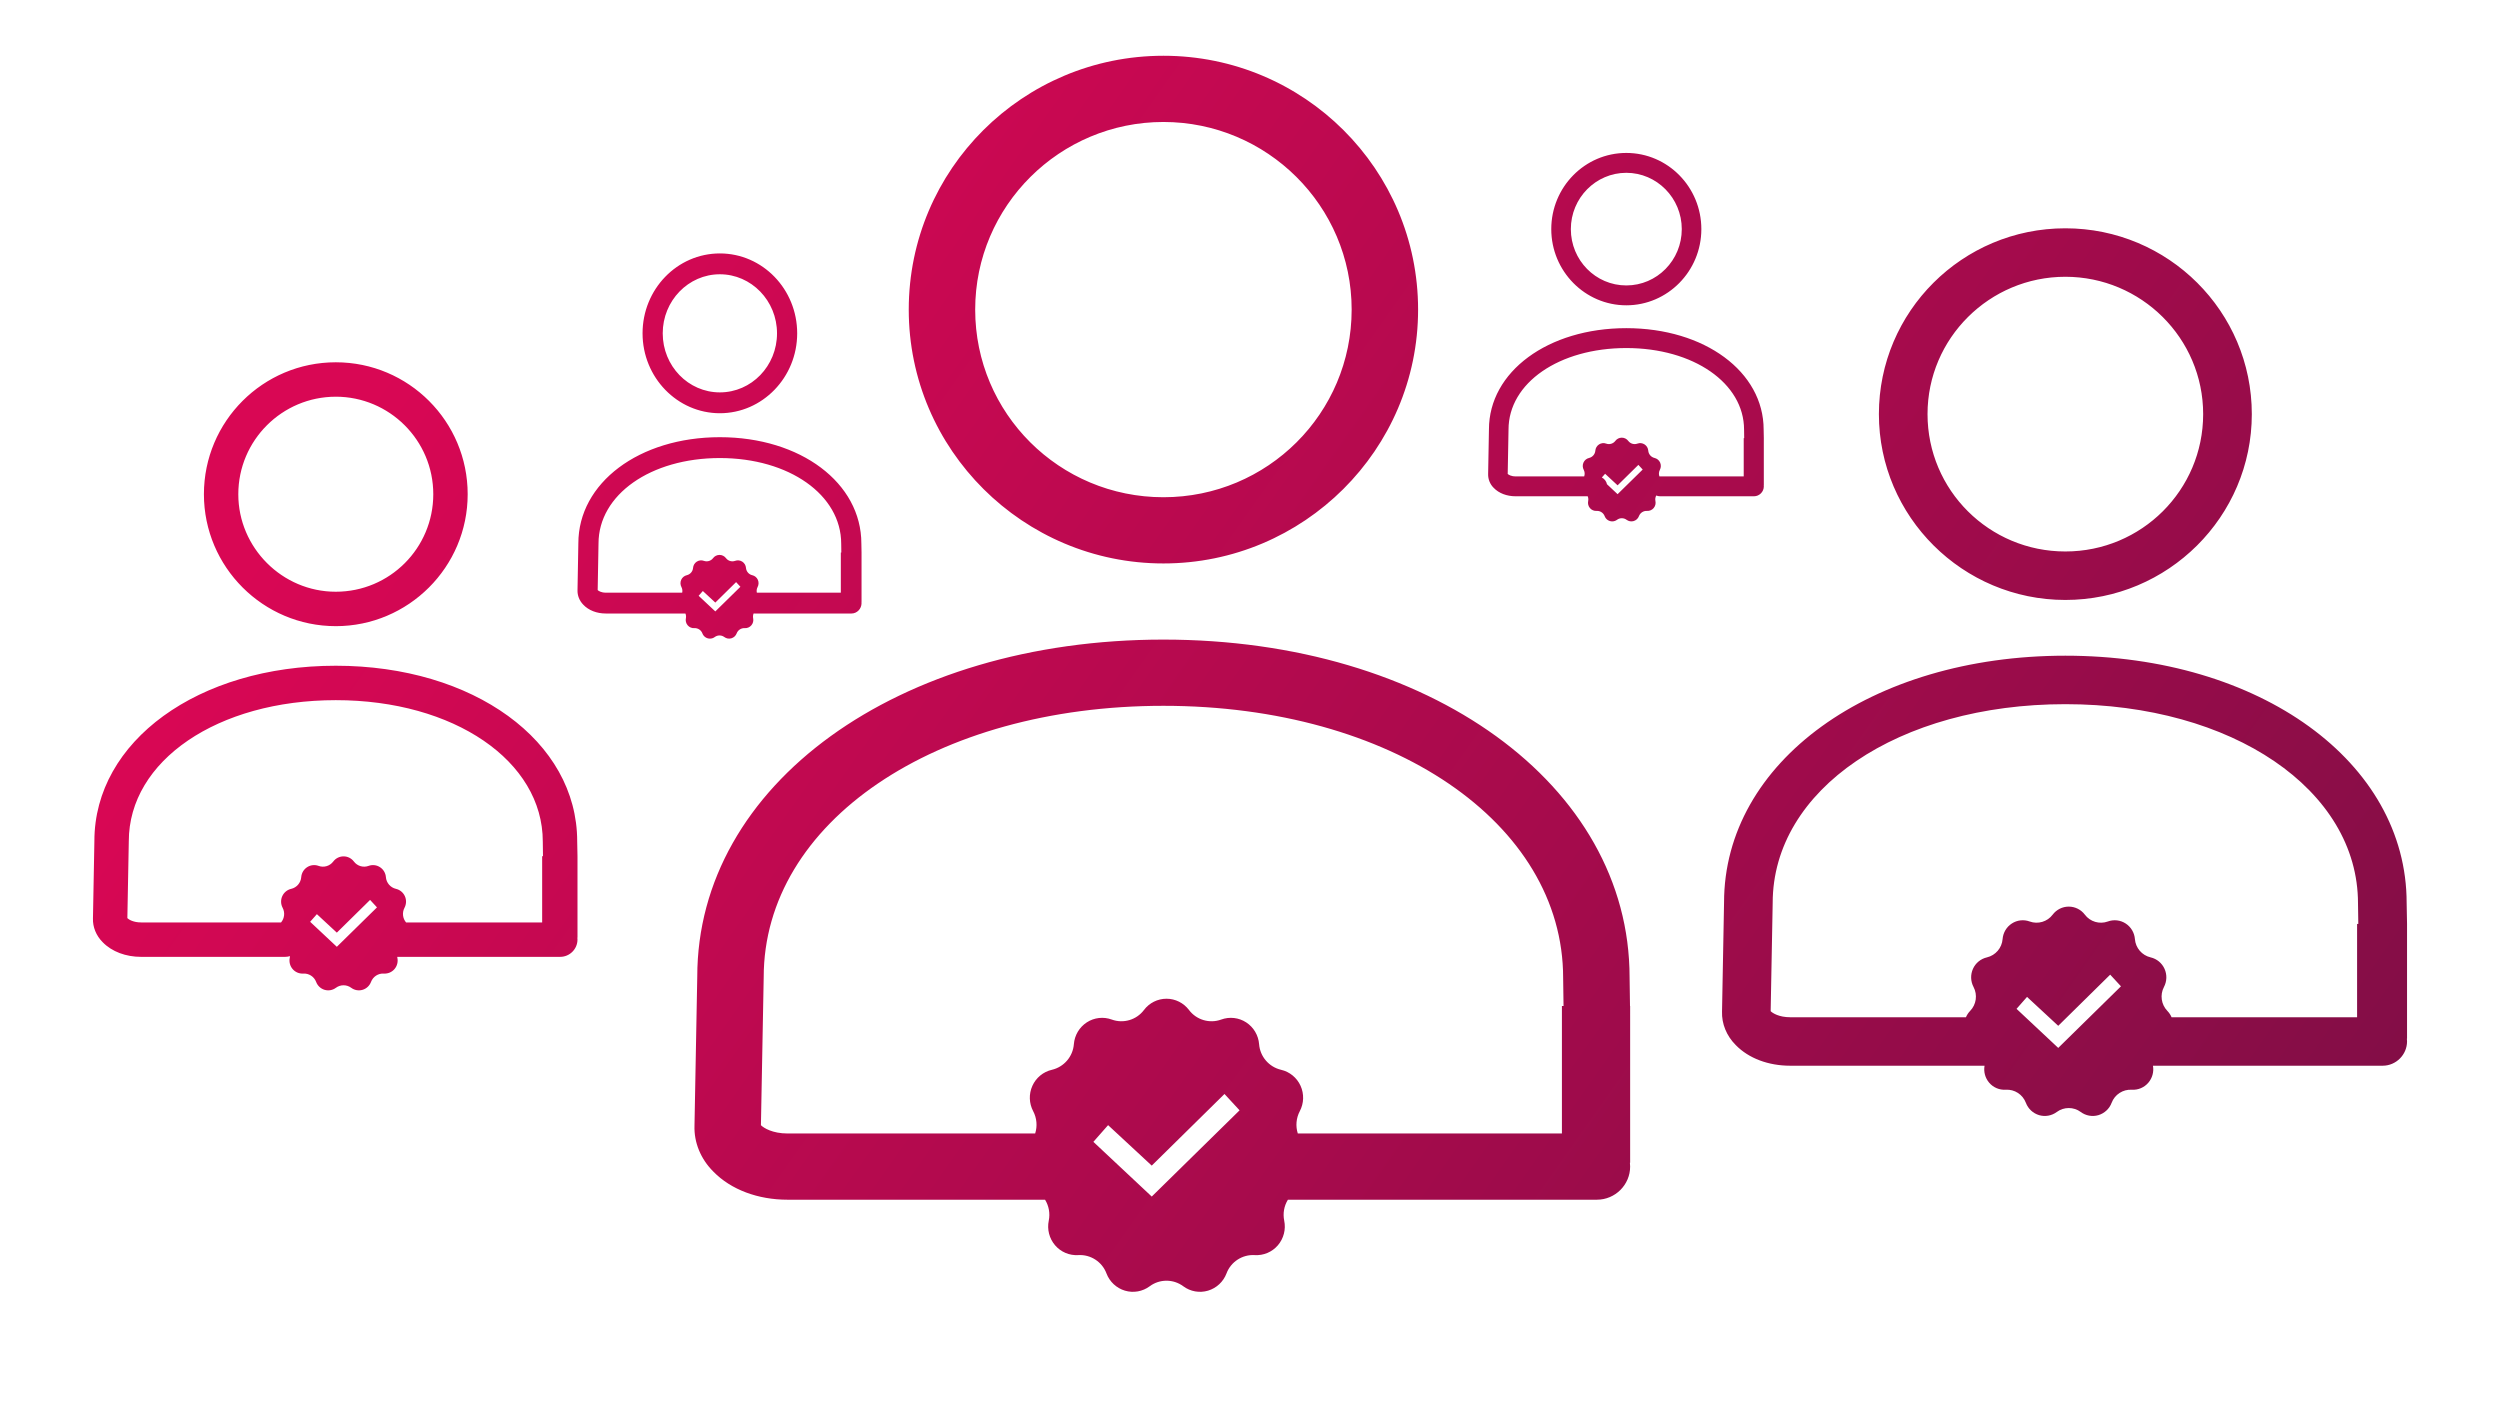 <?xml version="1.0" encoding="UTF-8" standalone="no"?>
<!DOCTYPE svg PUBLIC "-//W3C//DTD SVG 1.1//EN" "http://www.w3.org/Graphics/SVG/1.1/DTD/svg11.dtd">
<svg width="100%" height="100%" viewBox="0 0 269 153" version="1.1" xmlns="http://www.w3.org/2000/svg" xmlns:xlink="http://www.w3.org/1999/xlink" xml:space="preserve" style="fill-rule:evenodd;clip-rule:evenodd;stroke-linejoin:round;stroke-miterlimit:1.414;">
    <g id="b" transform="matrix(1,0,0,1,10,6)">
        <path d="M115.184,54.627C100.112,54.627 87.781,42.395 87.781,27.313C87.781,12.233 100.053,0 115.184,0C130.315,0 142.587,12.232 142.587,27.314C142.587,42.395 130.256,54.627 115.184,54.627L115.184,54.627ZM115.184,7.125C104.044,7.125 94.93,16.151 94.93,27.314C94.93,38.476 103.984,47.502 115.184,47.502C126.384,47.502 135.438,38.476 135.438,27.313C135.438,16.151 126.324,7.125 115.184,7.125L115.184,7.125ZM165.388,102.243L165.403,102.243L165.402,103.257C165.404,103.264 165.403,103.272 165.403,103.28L165.403,119.108L165.379,119.108C165.395,119.245 165.403,119.384 165.403,119.526C165.403,121.485 163.795,123.088 161.829,123.088L128.579,123.088C128.163,123.762 128.021,124.571 128.182,125.346C128.376,126.285 128.124,127.263 127.501,127.992C126.883,128.716 125.958,129.108 125.008,129.049C123.676,128.968 122.438,129.772 121.971,131.022C121.633,131.915 120.897,132.601 119.982,132.875C119.07,133.146 118.082,132.97 117.319,132.401C116.251,131.606 114.777,131.606 113.709,132.401C112.946,132.97 111.957,133.146 111.045,132.875C110.13,132.602 109.394,131.915 109.057,131.022C108.59,129.771 107.352,128.967 106.02,129.049C105.07,129.108 104.145,128.716 103.526,127.992C102.903,127.263 102.652,126.285 102.846,125.346C103.01,124.551 102.853,123.746 102.448,123.089L74.735,123.089C71.578,123.089 68.659,122.02 66.753,120.06C65.382,118.695 64.668,116.913 64.727,115.132L65.025,99.1C65.025,78.437 86.59,62.82 115.184,62.82C143.778,62.82 165.343,78.437 165.343,99.16L165.388,102.243ZM101.384,115.963C101.637,115.168 101.56,114.304 101.17,113.566C100.721,112.718 100.69,111.709 101.085,110.835C101.476,109.964 102.253,109.325 103.183,109.11C104.485,108.806 105.446,107.685 105.548,106.352C105.622,105.398 106.137,104.531 106.938,104.008C107.738,103.488 108.732,103.376 109.626,103.704C110.877,104.161 112.291,103.742 113.09,102.676C113.662,101.914 114.561,101.464 115.514,101.463C116.464,101.463 117.36,101.912 117.937,102.676C118.736,103.742 120.15,104.161 121.401,103.704C122.294,103.376 123.292,103.489 124.089,104.008C124.891,104.531 125.405,105.398 125.479,106.352C125.58,107.686 126.541,108.807 127.844,109.11C128.77,109.323 129.547,109.96 129.941,110.834C130.336,111.708 130.305,112.718 129.856,113.566C129.467,114.304 129.39,115.168 129.643,115.963L158.062,115.963L158.062,102.243L158.237,102.243L158.194,99.219C158.194,82.534 139.727,69.946 115.184,69.946C90.641,69.946 72.174,82.475 72.174,99.159L71.876,115.073C72.174,115.37 73.126,115.963 74.736,115.963L101.384,115.963ZM113.928,122.75L113.118,121.99L107.647,116.863L109.231,115.065L113.928,119.42L121.755,111.712L123.378,113.471L114.722,121.971L113.928,122.75ZM223.21,102.776C222.544,102.088 222.395,101.043 222.843,100.196C223.163,99.591 223.185,98.87 222.903,98.246C222.624,97.624 222.069,97.167 221.405,97.013C220.475,96.797 219.788,95.996 219.716,95.043C219.663,94.362 219.295,93.742 218.723,93.369C218.154,92.999 217.442,92.918 216.804,93.152C215.91,93.479 214.9,93.179 214.329,92.417C213.92,91.873 213.278,91.552 212.598,91.551C211.919,91.551 211.278,91.871 210.866,92.418C210.295,93.18 209.286,93.479 208.392,93.152C207.754,92.918 207.042,92.998 206.473,93.369C205.901,93.739 205.534,94.359 205.479,95.044C205.407,95.996 204.721,96.797 203.791,97.014C203.127,97.167 202.571,97.623 202.292,98.245C202.01,98.87 202.032,99.591 202.352,100.197C202.802,101.045 202.652,102.09 201.985,102.776C201.793,102.975 201.641,103.206 201.536,103.455L182.617,103.455C181.439,103.455 180.741,103.021 180.523,102.803L180.741,91.154C180.741,78.94 194.262,69.769 212.231,69.769C230.2,69.769 243.721,78.984 243.721,91.198L243.753,93.412L243.623,93.412L243.623,103.455L223.66,103.455C223.554,103.203 223.401,102.972 223.21,102.776L223.21,102.776ZM182.617,108.671L203.538,108.671C203.422,109.324 203.605,109.996 204.036,110.5C204.478,111.017 205.138,111.297 205.817,111.255C206.767,111.195 207.646,111.766 207.986,112.665C208.227,113.303 208.753,113.793 209.406,113.989C210.057,114.182 210.763,114.056 211.308,113.65C212.072,113.083 213.124,113.083 213.888,113.65C214.433,114.056 215.139,114.182 215.79,113.989C216.443,113.793 216.969,113.303 217.21,112.665C217.544,111.772 218.428,111.198 219.379,111.255C220.058,111.298 220.719,111.018 221.16,110.5C221.591,109.996 221.774,109.324 221.658,108.671L246.383,108.671C247.818,108.668 248.998,107.486 248.998,106.051C248.998,105.953 248.992,105.855 248.981,105.757L248.998,105.757L248.998,94.309C249,94.257 249,94.205 248.998,94.153L248.998,93.412L248.955,91.154C248.955,75.984 233.166,64.553 212.231,64.553C191.296,64.553 175.508,75.984 175.508,91.111L175.29,102.847C175.246,104.151 175.769,105.455 176.772,106.454C178.168,107.889 180.306,108.671 182.617,108.671L182.617,108.671ZM210.887,106.213L211.466,106.756L212.032,106.2L218.216,100.128L217.056,98.872L211.466,104.378L208.11,101.267L206.979,102.551L210.887,106.213ZM32.741,96.957L50.286,96.957C51.302,96.954 52.137,96.116 52.137,95.1C52.137,95.03 52.133,94.959 52.125,94.889L52.138,94.889L52.138,86.123L52.106,84.52C52.106,73.75 40.939,65.633 26.131,65.633C11.323,65.633 0.156,73.75 0.156,84.49L0.002,92.822C-0.029,93.748 0.341,94.674 1.051,95.383C2.038,96.402 3.55,96.958 5.184,96.958L20.67,96.958C20.854,96.958 21.033,96.93 21.202,96.879C21.198,96.941 21.189,97.002 21.177,97.063C21.087,97.493 21.203,97.94 21.488,98.273C21.772,98.604 22.194,98.783 22.628,98.756C23.237,98.719 23.803,99.086 24.017,99.657C24.172,100.068 24.507,100.381 24.925,100.505C25.342,100.629 25.793,100.548 26.142,100.288C26.63,99.925 27.304,99.925 27.792,100.288C28.143,100.548 28.594,100.629 29.011,100.505C29.428,100.381 29.764,100.068 29.92,99.658C30.138,99.082 30.7,98.717 31.307,98.756C31.741,98.783 32.163,98.604 32.448,98.272C32.732,97.94 32.848,97.492 32.758,97.062C32.751,97.027 32.746,96.992 32.741,96.957L32.741,96.957ZM33.524,91.677C33.253,92.191 33.324,92.816 33.692,93.254L48.336,93.254L48.336,86.124L48.426,86.124L48.404,84.551C48.404,75.879 38.841,69.337 26.131,69.337C13.421,69.337 3.858,75.848 3.858,84.52L3.704,92.791C3.858,92.946 4.351,93.254 5.184,93.254L20.243,93.254C20.611,92.816 20.683,92.191 20.411,91.678C20.205,91.29 20.191,90.829 20.371,90.429C20.553,90.029 20.907,89.738 21.331,89.641C21.926,89.503 22.366,88.99 22.412,88.381C22.446,87.944 22.681,87.547 23.048,87.308C23.412,87.071 23.868,87.019 24.276,87.169C24.849,87.379 25.49,87.189 25.859,86.699C26.121,86.351 26.532,86.145 26.968,86.145C27.402,86.145 27.812,86.35 28.076,86.699C28.446,87.189 29.086,87.379 29.659,87.169C30.068,87.019 30.524,87.071 30.888,87.309C31.254,87.546 31.489,87.942 31.523,88.38C31.569,88.989 32.009,89.502 32.604,89.64C33.028,89.738 33.383,90.03 33.564,90.429C33.744,90.829 33.729,91.29 33.524,91.678L33.524,91.677ZM26.243,95.876L25.873,95.529L23.372,93.185L24.096,92.363L26.243,94.353L29.821,90.83L30.563,91.634L26.605,95.52L26.243,95.876L26.243,95.876ZM168.622,47.399C168.477,47.399 168.339,47.369 168.213,47.315C168.114,47.498 168.082,47.711 168.125,47.915C168.181,48.184 168.109,48.463 167.931,48.672C167.754,48.879 167.49,48.991 167.218,48.974C166.837,48.951 166.484,49.18 166.35,49.537C166.254,49.793 166.044,49.989 165.782,50.067C165.521,50.144 165.239,50.094 165.021,49.931C164.716,49.704 164.295,49.704 163.99,49.931C163.841,50.042 163.659,50.102 163.473,50.102C163.112,50.102 162.787,49.876 162.661,49.537C162.527,49.18 162.173,48.951 161.793,48.974C161.521,48.991 161.257,48.879 161.08,48.672C160.902,48.464 160.831,48.184 160.886,47.916C160.922,47.743 160.905,47.563 160.838,47.399L153.072,47.399C152.141,47.399 151.281,47.079 150.72,46.491C150.326,46.101 150.11,45.565 150.123,45.011L150.211,40.2C150.211,33.998 156.564,29.31 164.99,29.31C173.415,29.31 179.768,33.998 179.768,40.218L179.787,41.143L179.786,41.447L179.787,46.205L179.779,46.205C179.784,46.248 179.787,46.292 179.787,46.335C179.787,46.915 179.312,47.395 178.732,47.4L168.622,47.4L168.622,47.399ZM163.821,46.957L162.912,46.105C162.846,45.792 162.642,45.524 162.358,45.377L162.71,44.978L164.053,46.222L166.289,44.02L166.753,44.523L164.279,46.951L164.053,47.174L163.821,46.957ZM160.407,44.55C160.523,44.769 160.542,45.026 160.46,45.26L153.072,45.26C152.598,45.26 152.317,45.083 152.229,44.993L152.317,40.217C152.317,35.21 157.759,31.45 164.99,31.45C172.222,31.45 177.662,35.227 177.662,40.235L177.675,41.143L177.624,41.143L177.624,45.261L168.622,45.261L168.552,45.263C168.469,45.029 168.487,44.77 168.603,44.55C168.731,44.308 168.74,44.02 168.628,43.77C168.516,43.521 168.294,43.339 168.028,43.277C167.656,43.19 167.381,42.87 167.352,42.489C167.331,42.216 167.184,41.968 166.955,41.819C166.727,41.671 166.442,41.638 166.187,41.732C165.83,41.863 165.426,41.743 165.198,41.438C165.034,41.221 164.777,41.093 164.505,41.093C164.233,41.093 163.976,41.221 163.812,41.438C163.584,41.743 163.18,41.863 162.823,41.732C162.568,41.638 162.283,41.671 162.056,41.819C161.827,41.968 161.679,42.216 161.658,42.489C161.629,42.87 161.354,43.19 160.982,43.277C160.717,43.339 160.495,43.521 160.383,43.769C160.27,44.019 160.279,44.308 160.407,44.55L160.407,44.55ZM71.091,60.008C71.127,60.012 71.163,60.014 71.201,60.014L81.617,60.014C82.214,60.014 82.702,59.509 82.702,58.892C82.702,58.848 82.699,58.804 82.694,58.762L82.702,58.762L82.702,53.451L82.683,52.481C82.683,45.958 76.138,41.042 67.457,41.042C58.777,41.042 52.23,45.958 52.23,52.462L52.14,57.509C52.122,58.069 52.339,58.63 52.755,59.059C53.333,59.677 54.22,60.013 55.178,60.013L63.753,60.013C63.818,60.173 63.838,60.352 63.801,60.53C63.746,60.798 63.818,61.077 63.995,61.285C64.174,61.493 64.436,61.605 64.708,61.588C65.088,61.565 65.442,61.794 65.576,62.151C65.701,62.49 66.026,62.717 66.388,62.717C66.575,62.717 66.756,62.657 66.906,62.545C67.211,62.318 67.631,62.318 67.936,62.545C68.156,62.708 68.436,62.758 68.697,62.681C68.959,62.603 69.17,62.407 69.266,62.151C69.4,61.794 69.753,61.565 70.133,61.588C70.405,61.605 70.669,61.492 70.846,61.285C71.024,61.077 71.095,60.798 71.04,60.53C71.003,60.355 71.021,60.172 71.09,60.007L71.091,60.008ZM71.518,57.165C71.42,57.351 71.391,57.566 71.436,57.771L80.473,57.771L80.473,53.452L80.527,53.452L80.513,52.501C80.513,47.248 74.907,43.286 67.457,43.286C60.007,43.286 54.4,47.23 54.4,52.482L54.31,57.491C54.4,57.584 54.69,57.771 55.178,57.771L63.404,57.771C63.449,57.566 63.42,57.351 63.322,57.165C63.194,56.923 63.186,56.635 63.298,56.385C63.41,56.136 63.632,55.954 63.898,55.892C64.27,55.805 64.544,55.485 64.573,55.104C64.594,54.831 64.742,54.583 64.971,54.434C65.198,54.286 65.483,54.254 65.738,54.347C66.096,54.478 66.5,54.358 66.728,54.053C66.892,53.836 67.149,53.709 67.421,53.709C67.692,53.709 67.949,53.836 68.113,54.053C68.343,54.359 68.744,54.478 69.103,54.347C69.358,54.254 69.643,54.286 69.87,54.434C70.099,54.584 70.246,54.831 70.267,55.104C70.297,55.487 70.571,55.807 70.943,55.892C71.208,55.952 71.43,56.134 71.543,56.384C71.655,56.634 71.646,56.922 71.518,57.164L71.518,57.165ZM66.968,59.789L66.736,59.572L65.173,58.107L65.625,57.593L66.968,58.837L69.204,56.635L69.668,57.138L67.194,59.566L66.968,59.789L66.968,59.789ZM192.169,38.559C192.169,49.6 201.197,58.555 212.231,58.555C223.266,58.555 232.295,49.6 232.295,38.56C232.295,27.52 223.309,18.565 212.231,18.565C201.153,18.565 192.169,27.519 192.169,38.56L192.169,38.559ZM197.402,38.559C197.402,30.389 204.076,23.781 212.231,23.781C220.388,23.781 227.06,30.388 227.06,38.56C227.06,46.732 220.432,53.339 212.231,53.339C204.032,53.339 197.402,46.732 197.402,38.559ZM67.457,38.464C62.882,38.464 59.139,34.614 59.139,29.866C59.139,25.119 62.864,21.269 67.457,21.269C72.051,21.269 75.777,25.119 75.777,29.866C75.777,34.614 72.032,38.464 67.457,38.464ZM67.457,23.512C64.075,23.512 61.309,26.352 61.309,29.866C61.309,33.38 64.058,36.221 67.457,36.221C70.857,36.221 73.607,33.38 73.607,29.866C73.607,26.352 70.839,23.512 67.457,23.512L67.457,23.512ZM156.917,18.654C156.917,23.18 160.551,26.851 164.991,26.851C169.432,26.851 173.065,23.181 173.065,18.654C173.065,14.127 169.449,10.456 164.991,10.456C160.533,10.456 156.917,14.127 156.917,18.654ZM159.023,18.654C159.023,15.304 161.709,12.594 164.991,12.594C168.273,12.594 170.959,15.304 170.959,18.654C170.959,22.004 168.291,24.713 164.991,24.713C161.691,24.713 159.023,22.004 159.023,18.653L159.023,18.654ZM26.131,61.374C18.326,61.374 11.941,55.017 11.941,47.179C11.941,39.339 18.296,32.982 26.131,32.982C33.967,32.982 40.322,39.34 40.322,47.179C40.322,55.017 33.936,61.375 26.131,61.375L26.131,61.374ZM26.131,36.686C20.362,36.686 15.642,41.376 15.642,47.179C15.642,47.182 15.642,47.186 15.642,47.189C15.642,52.939 20.373,57.67 26.123,57.67C26.126,57.67 26.129,57.67 26.132,57.67C31.932,57.67 36.621,52.98 36.621,47.178C36.621,41.376 31.901,36.685 26.131,36.685L26.131,36.686Z" style="fill:url(#_Linear1);"/>
    </g>
    <defs>
        <linearGradient id="_Linear1" x1="0" y1="0" x2="1" y2="0" gradientUnits="userSpaceOnUse" gradientTransform="matrix(273.92,201.025,-201.025,273.92,223.725,-229.53)"><stop offset="0" style="stop-color:rgb(217,7,84);stop-opacity:1"/><stop offset="1" style="stop-color:rgb(85,17,63);stop-opacity:1"/></linearGradient>
    </defs>
</svg>
